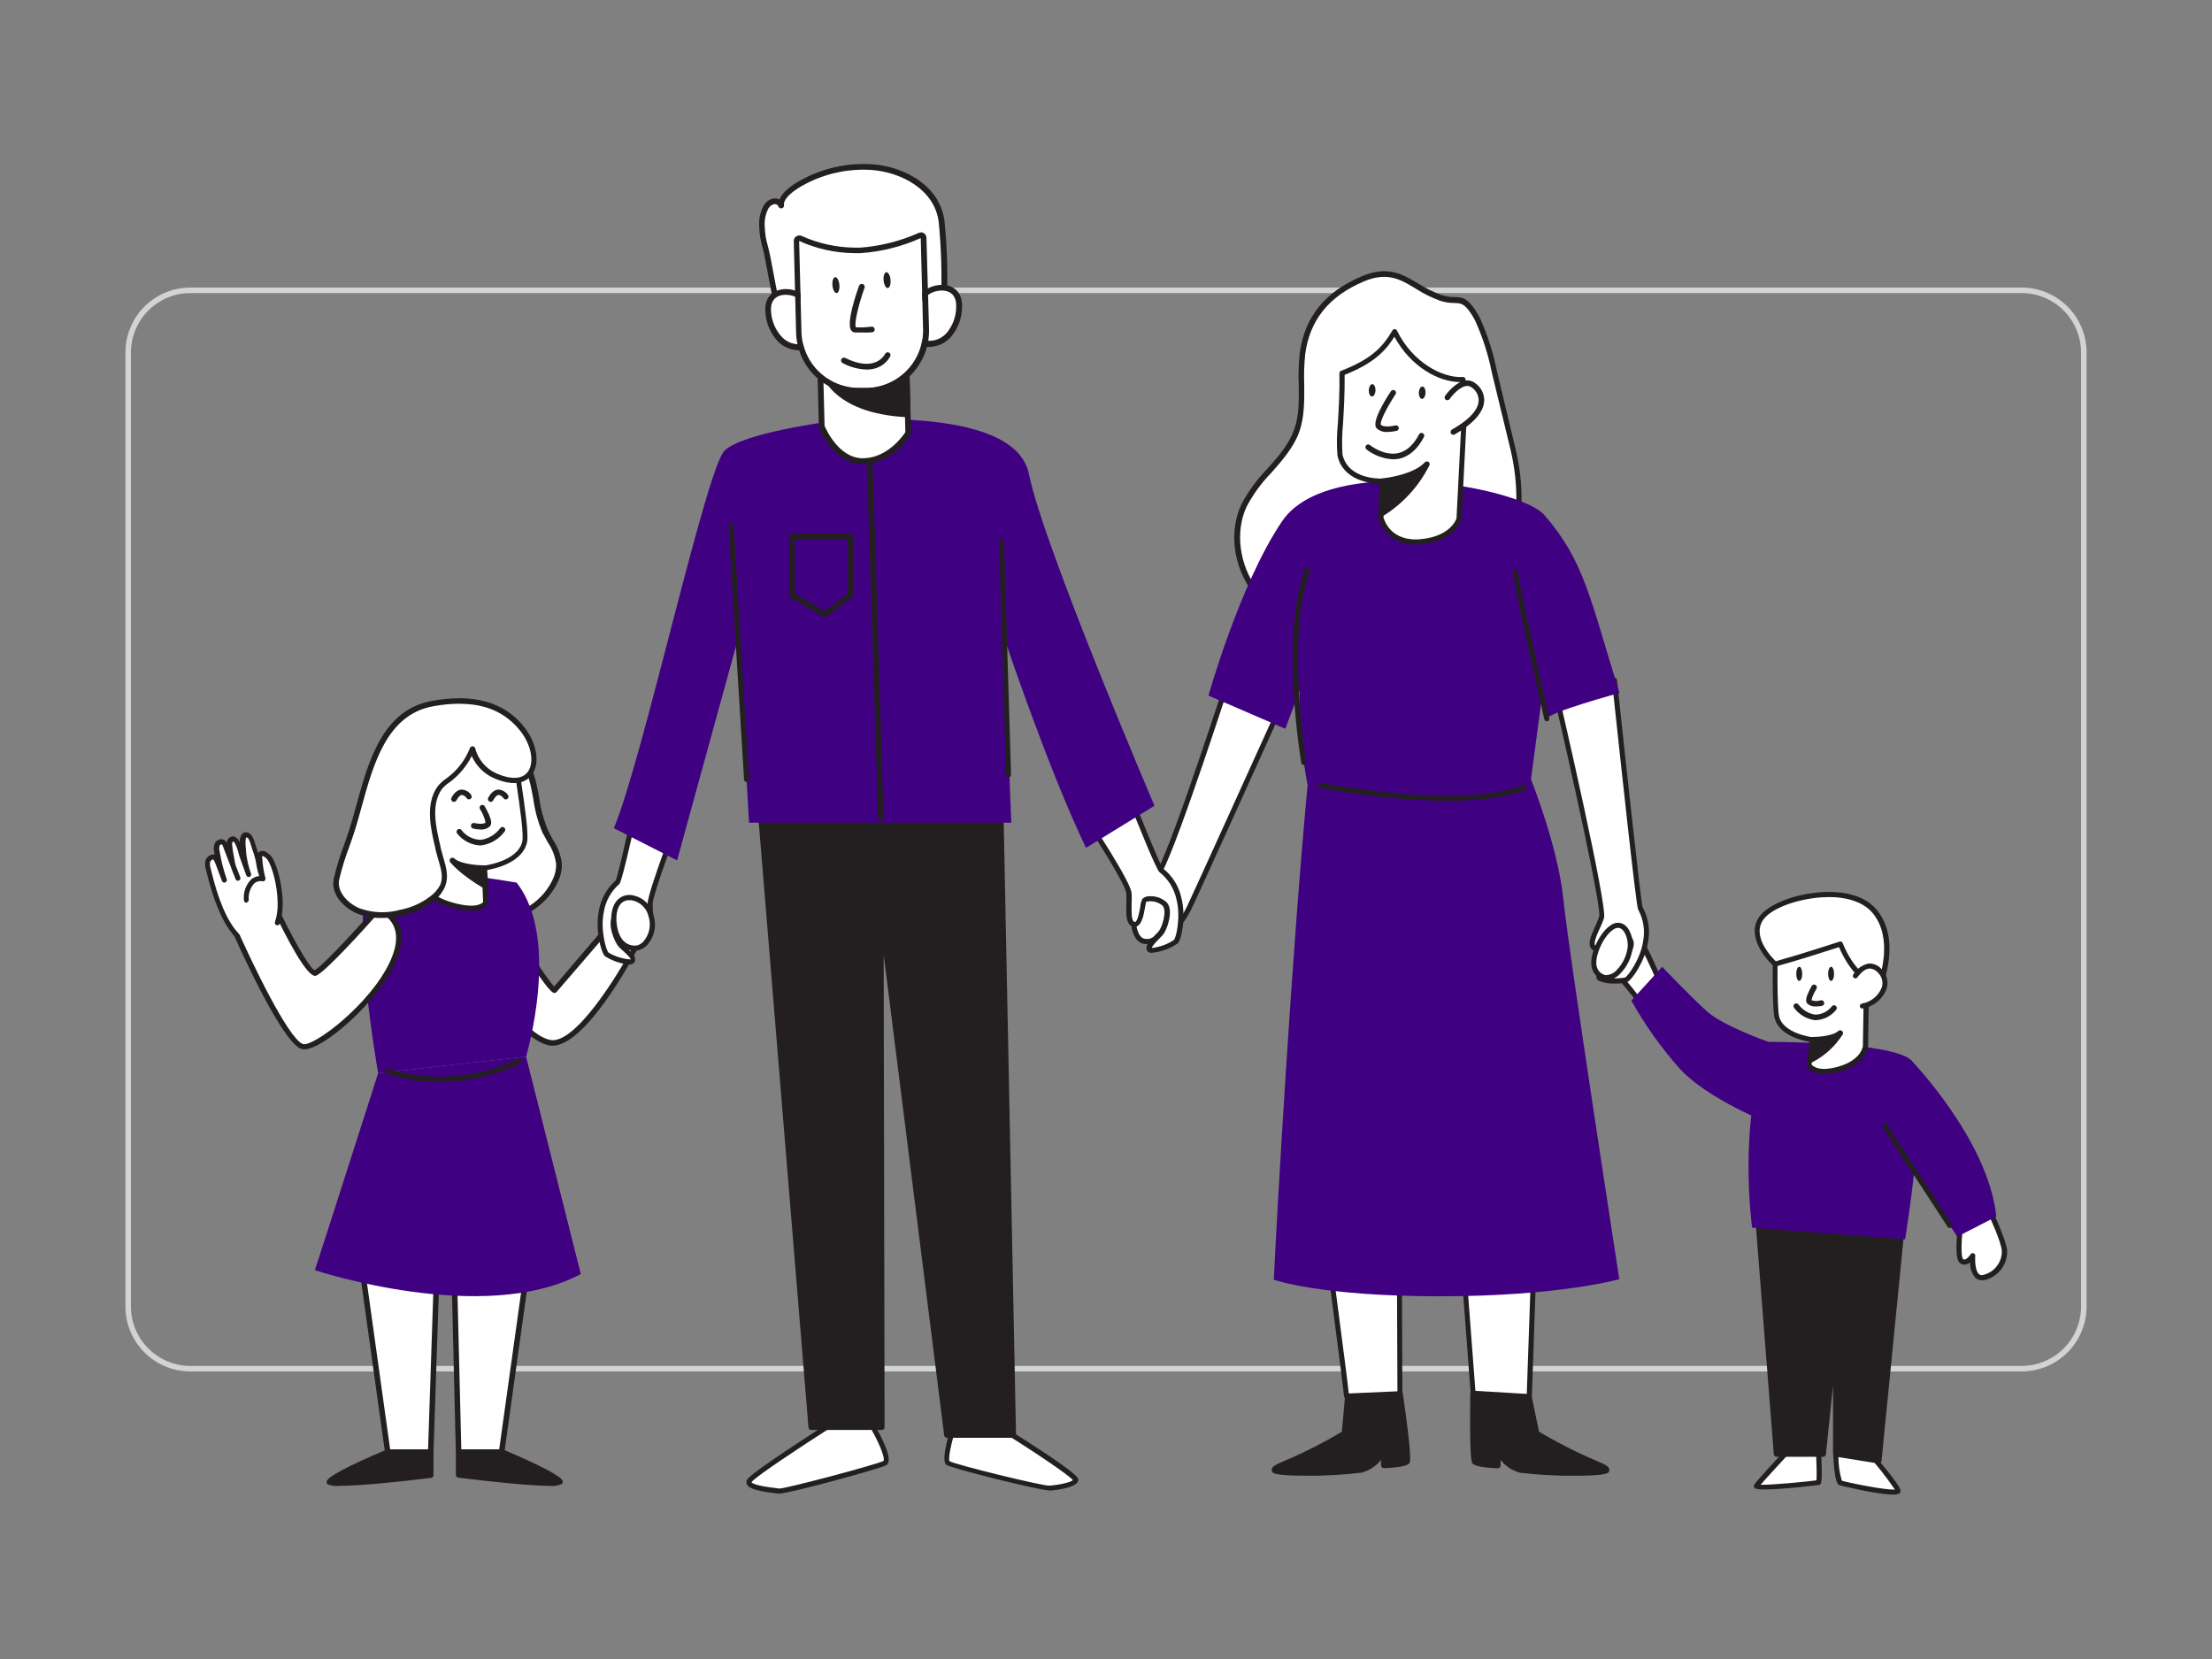 <svg fill="none" height="300" viewBox="0 0 400 300" width="400" xmlns="http://www.w3.org/2000/svg"><rect x="0" y="0" width="400" height="300" fill="#808080" stroke="none"/><path d="m365.59 248h-331.18c-3.11-.003-6.092-1.239-8.291-3.439-2.199-2.199-3.436-5.181-3.438-8.291v-172.55c.005-3.108 1.243-6.088 3.442-8.285 2.199-2.197 5.179-3.432 8.288-3.435h331.18c3.11.003 6.092 1.239 8.291 3.439 2.199 2.199 3.436 5.181 3.439 8.291v172.55c-.006 3.108-1.243 6.088-3.442 8.285s-5.18 3.432-8.288 3.435zm-331.18-195c-2.842.005-5.567 1.136-7.578 3.145-2.011 2.009-3.144 4.733-3.152 7.575v172.56c.008 2.842 1.141 5.566 3.152 7.575s4.736 3.14 7.578 3.145h331.18c2.844-.005 5.57-1.137 7.581-3.149 2.011-2.011 3.143-4.737 3.149-7.581v-172.55c-.008-2.842-1.142-5.566-3.152-7.575-2.011-2.009-4.736-3.14-7.578-3.145z" fill="#d1d3d4"/><path d="m354.67 220.599s-.94 6.57 0 7.42 2.06-.94 2.06-.94-.37 4.41 2 3.94c1.076-.254 2.033-.866 2.715-1.737.681-.871 1.046-1.947 1.035-3.053-.09-2-2.91-7.79-2.91-7.79" fill="#fff"/><path d="m358.369 231.51c-.415.005-.818-.144-1.13-.42-.664-.784-1.019-1.783-1-2.81-.252.211-.555.352-.88.41-.18.02-.363.001-.536-.056-.172-.057-.331-.15-.464-.274-1-.91-.44-5.78-.14-7.83.018-.12.082-.227.178-.299.097-.073.218-.104.337-.086.12.017.227.081.3.177.072.097.103.218.085.338-.48 3.41-.55 6.63-.14 7 .037.039.083.068.133.085.051.018.105.023.157.015.4-.05.9-.66 1.08-.95.057-.084.139-.148.235-.18.096-.033.2-.033.295 0 .098.031.182.095.238.18.056.086.082.188.072.29-.06.65-.05 2.65.66 3.29.105.089.23.15.365.178s.274.022.405-.018c.97-.228 1.833-.778 2.447-1.562.615-.783.944-1.753.933-2.748-.07-1.54-2.09-6-2.86-7.62-.051-.109-.058-.234-.017-.347.04-.114.124-.207.232-.258.109-.052.234-.058.347-.018.114.04.207.124.258.233.12.24 2.86 5.92 3 8 .021 1.218-.378 2.405-1.13 3.363s-1.812 1.628-3 1.897c-.152.024-.306.031-.46.02z" fill="#231f20"/><path d="m299.999 177s-4.29-9.93-5.85-10.31-4 6.87-4 6.87c2.114 2.169 4.094 4.463 5.93 6.87.26.364.5.741.72 1.13 1.42 2.72 3.2-4.56 3.2-4.56z" fill="#fff"/><path d="m297.44 182.629c-.32 0-.74-.16-1.12-.84-.208-.374-.438-.734-.69-1.08-1.824-2.387-3.787-4.664-5.88-6.82-.063-.056-.107-.131-.126-.213-.02-.082-.014-.168.016-.247.78-2.31 2.82-7.62 4.57-7.18s5.14 8.2 6.16 10.58c.03.091.03.189 0 .28-.38 1.6-1.42 5.32-2.83 5.51zm-6.84-9.17c2.062 2.117 3.989 4.361 5.77 6.72.272.376.522.766.75 1.17.18.32.3.37.32.37.5-.07 1.44-2.23 2-4.67-2-4.63-4.66-9.7-5.48-9.91-.51-.14-2.06 2.58-3.36 6.32z" fill="#231f20"/><path d="m332 262.9s.18 5 .84 5.25 10.61 2.44 10.42 1.41-5.63-7.32-5.63-7.32z" fill="#fff"/><path d="m342.289 270.27c-2.87 0-9.6-1.67-9.67-1.7-.23-.1-.92-.39-1.11-5.66-.005-.115.033-.227.107-.315.074-.087.179-.143.293-.155l5.63-.65c.074-.01.149-.001.219.025.07.027.132.069.181.125 1.29 1.5 5.53 6.47 5.73 7.54.021.107.012.218-.027.321-.039.102-.106.192-.193.259-.359.177-.761.25-1.16.21zm-9.85-7c-.012 1.515.197 3.024.62 4.48.6.24 7.93 1.77 9.6 1.6-1.61-2.327-3.364-4.551-5.25-6.66z" fill="#231f20"/><path d="m328.86 262s.28 6 0 6.1-11.61 1.31-11.25.66 6.09-6.76 6.09-6.76" fill="#fff"/><path d="m319.15 269.34c-1 0-1.72-.07-1.88-.27-.061-.081-.098-.176-.109-.277-.01-.1.006-.201.049-.293.37-.68 5.19-5.83 6.16-6.85.042-.042.091-.076.146-.099s.114-.034.174-.034c.059 0 .118.011.173.034s.105.057.147.099c.086.086.134.203.134.325s-.048.239-.134.325c-1.83 2-4.62 5-5.64 6.19 2 .06 8.59-.58 10.11-.8.07-.79 0-3.37-.1-5.68-.003-.121.041-.239.123-.328.082-.09.196-.144.317-.152.06-.002.121.007.177.027.057.021.109.053.154.094s.081.09.106.145c.026.054.04.114.043.174.29 6.35.06 6.43-.32 6.55-.05 0-6.51.82-9.83.82z" fill="#231f20"/><path d="m317.81 218.979 3.45 43.92h8.43l2.27-21.96v21.96l7.79 1.25 4-40.4z" fill="#231f20"/><path d="m339.75 264.649h-.08l-7.79-1.25c-.116-.019-.221-.079-.296-.169-.075-.089-.116-.203-.114-.321v-12.36l-1.29 12.45c-.015.122-.074.235-.166.316-.093.081-.211.125-.334.124h-8.42c-.125.001-.245-.045-.337-.128-.093-.083-.151-.198-.163-.322l-3.45-43.99c-.005-.075.007-.151.034-.222.028-.071.071-.135.126-.188.056-.05.123-.087.196-.108s.149-.025.224-.012l25.95 4.77c.121.022.229.089.303.187.074.099.109.221.097.343l-4 40.41c-.006.067-.026.132-.058.191-.033.059-.078.11-.132.149-.083.076-.189.122-.3.13zm-7.29-2.18 6.84 1.1 3.91-39.42-24.86-4.56 3.37 42.81h7.52l2.23-21.52c.003-.063.02-.125.048-.182.029-.057.069-.108.117-.149.049-.041.105-.072.166-.091.061-.018.125-.024.189-.018.127.008.247.064.334.157s.136.216.136.343z" fill="#231f20"/><path d="m319.8 188.4s-8.06-2.8-11.05-5.45-8.17-8.12-8.17-8.12l-5.58 6.11c2.476 4.442 5.434 8.597 8.82 12.39 5.06 5.44 15.9 9.71 15.9 9.71z" fill="#400082"/><path d="m96.15 223.54-5.44 39.05h-7.78l-1.01-41.35z" fill="#fff"/><path d="m90.709 263.09h-7.78c-.13-.002-.254-.054-.347-.145-.093-.091-.148-.215-.153-.345l-1-41.34c-.004-.073.01-.147.039-.215.029-.067.074-.127.131-.175.055-.049.121-.085.192-.106.071-.02.145-.025.218-.014l14.23 2.3c.064.01.125.032.18.066.055.033.103.077.141.129s.066.111.081.174c.015.063.018.128.008.191l-5.44 39c-.005.129-.06.251-.153.341-.093.089-.217.139-.347.139zm-7.29-1h6.85l5.32-38.09-13.16-2.13z" fill="#231f20"/><path d="m82.93 262.59v4.13s18.48 2.28 18.33 1.28-10.55-5.39-10.55-5.39z" fill="#231f20"/><path d="m99.41 268.69c-3.5 0-10.5-.74-16.54-1.48-.119-.015-.229-.073-.308-.163-.079-.091-.122-.207-.122-.327v-4.13c-.001-.065.01-.13.034-.191.024-.06.06-.116.106-.162.046-.047.1-.084.16-.109s.125-.038.19-.038h7.78c.062-.014.127-.014.19 0 7.08 3 10.74 4.94 10.86 5.78.009.179-.052.355-.17.49-.686.297-1.437.411-2.18.33zm-16-2.42c6.95.84 14.53 1.56 16.87 1.46-3.135-1.748-6.375-3.301-9.7-4.65h-7.15z" fill="#231f20"/><path d="m64.67 223.54 5.45 39.05h7.77l1.38-41.35z" fill="#fff"/><path d="m77.89 263.09h-7.77c-.122-.001-.24-.046-.332-.127s-.151-.192-.168-.313l-5.44-39c-.017-.129.017-.261.096-.365.079-.105.195-.175.324-.195l14.59-2.3c.073-.011.148-.006.218.014.071.021.136.057.192.106.054.05.097.11.127.177s.044.14.043.213l-1.38 41.3c-.005.13-.06.254-.153.345-.093.091-.217.143-.347.145zm-7.34-1h6.86l1.34-40.26-13.51 2.17z" fill="#231f20"/><path d="m101.11 156.28c.015.984-.193 1.958-.61 2.85-.965 2.095-2.519 3.864-4.472 5.091-1.953 1.227-4.222 1.859-6.528 1.819-3.46-.1-6.45-3.17-8.43-5.79-4.54-6-5.26-15.35-.33-21.37 1.78-2.18 3.29-4.49 6.27-5 1.087-.197 2.204-.147 3.27.143 1.066.291 2.053.816 2.89 1.537 2 1.77 2.92 4.49 3.46 7.12s.83 5.37 2 7.79c1.11 2.19 2.37 3.76 2.48 5.81z" fill="#fff"/><path d="m89.87 166.55h-.33c-2.91-.09-5.88-2.1-8.82-6-5-6.63-5.15-16.09-.32-22 .21-.25.41-.5.61-.76 1.54-1.93 3.14-3.94 5.95-4.46 1.162-.215 2.358-.166 3.499.144 1.141.31 2.197.872 3.091 1.646 2.27 2 3.13 5 3.62 7.4.12.6.23 1.2.34 1.8.273 2.019.814 3.993 1.61 5.87.3.63.62 1.2.919 1.75.864 1.288 1.403 2.767 1.57 4.31.021 1.06-.205 2.111-.66 3.07-.971 2.132-2.528 3.943-4.49 5.224-1.962 1.28-4.247 1.976-6.59 2.006zm-1.52-32.34c-.402.001-.804.038-1.2.11-2.45.46-3.86 2.23-5.36 4.11l-.61.76c-4.48 5.48-4.33 14.6.34 20.76 2.75 3.63 5.45 5.51 8 5.59 2.202.044 4.368-.559 6.231-1.734s3.34-2.87 4.249-4.876c.39-.821.585-1.721.57-2.63-.169-1.385-.662-2.711-1.44-3.87-.32-.56-.64-1.15-1-1.79-.836-1.958-1.405-4.02-1.69-6.13-.11-.59-.22-1.19-.34-1.78-.46-2.25-1.25-5.06-3.3-6.84-1.242-1.063-2.816-1.657-4.45-1.68z" fill="#231f20"/><path d="m90.52 164.229s7.84 13.7 9.71 14.83l10.19-11.819 4.41 4.22s-9.7 18.299-15.49 17.079c-5.79-1.22-13.7-15-13.7-15" fill="#fff"/><path d="m99.9 189.1c-.222-.004-.443-.027-.66-.07-5.94-1.25-13.71-14.69-14-15.26-.051-.113-.058-.241-.021-.359.038-.117.118-.217.225-.279.107-.063.233-.083.354-.057.121.025.229.095.301.195.08.14 7.87 13.62 13.37 14.78 4.37.93 12-11.29 14.77-16.49l-3.76-3.6-9.84 11.43c-.077.087-.182.145-.297.163-.115.019-.233-.004-.333-.063-1.94-1.16-9.09-13.6-9.89-15-.065-.117-.081-.255-.044-.383.037-.129.123-.237.239-.302s.254-.081.383-.045c.128.037.237.123.302.24 2.91 5.09 7.55 12.73 9.22 14.39l9.78-11.48c.089-.101.215-.162.35-.17.068-.007.137.002.201.026.065.024.122.063.169.114l4.41 4.22c.078.074.13.172.148.278.018.107.001.216-.048.312-.94 1.84-9.36 17.41-15.33 17.41z" fill="#231f20"/><path d="m291.89 123s4.33 40.65 4.67 41.2c1.02 1.823 1.373 3.945 1 6-.5 3.35-2.81 6.65-3.55 7s-4.82.31-4.87-.53 1.87-1.35 3-1.9 3.23-3.11 2.76-4.54-2.62-2.39-3.14-2.12-2.25 4.12-3.44 3.32.66-3.49 1.33-5.55-8.4-40.88-8.4-40.88" fill="#fff"/><path d="m292.109 177.86c-1.024.059-2.049-.112-3-.5-.119-.065-.221-.158-.296-.271-.075-.114-.121-.244-.134-.379-.06-1 1.16-1.46 2.34-1.94.32-.13.63-.26.9-.39 1-.49 2.9-2.87 2.52-4-.238-.489-.591-.913-1.028-1.236-.436-.324-.945-.538-1.482-.624-.06.07-.36.52-.59.88-.69 1.06-1.55 2.39-2.47 2.57-.287.058-.585.001-.83-.16-1.16-.79-.37-2.54.39-4.22.28-.63.57-1.28.76-1.86.42-1.59-4.77-25.16-8.37-40.62-.024-.118-.002-.24.061-.343.063-.102.163-.176.279-.207.12-.024.243-.001.346.064s.176.168.204.286c.93 4 9 39 8.35 41.11-.229.662-.496 1.309-.8 1.94-.55 1.22-1.23 2.73-.7 3.09.021.01.043.015.065.015.023 0 .045-.005.065-.015.54-.11 1.38-1.41 1.88-2.18s.7-1.06 1-1.2c.463-.141.962-.094 1.39.13.531.196 1.016.497 1.426.886.411.388.739.856.964 1.374.59 1.76-1.82 4.51-3 5.09-.28.14-.61.28-.95.42-.55.23-1.65.68-1.77 1 1.381.385 2.831.45 4.24.19.47-.2 2.77-3.25 3.27-6.6.363-1.952.038-3.97-.92-5.71-.35-.56-3.11-26.18-4.73-41.4-.011-.12.026-.241.103-.334.076-.094.187-.153.307-.166.12-.009.239.029.332.105.093.077.153.186.168.305 1.7 16 4.33 40.07 4.63 41.08 1.056 1.902 1.41 4.114 1 6.25-.5 3.36-2.84 6.92-3.83 7.32-.68.185-1.384.269-2.09.25z" fill="#231f20"/><path d="m222.57 121.53s-9.79 30.3-12.74 35.76-5 8.16-4.82 9.85 1 4.1 3.75 2.71 4.21-1.49 6.29-5.71c.88-1.79 16.95-37.14 16.95-37.14" fill="#fff"/><path d="m207.29 170.72c-.37.006-.735-.084-1.06-.26-1.21-.65-1.57-2.33-1.67-3.27-.15-1.33.85-3.06 2.5-5.92.7-1.2 1.49-2.57 2.37-4.2 2.89-5.36 12.61-35.38 12.7-35.68.039-.115.121-.211.229-.267s.234-.068.351-.033c.115.039.21.122.264.23.055.109.064.235.026.35-.4 1.24-9.83 30.4-12.76 35.83-.89 1.65-1.69 3-2.39 4.23-1.51 2.61-2.5 4.33-2.39 5.36.07.62.33 2.1 1.21 2.57.308.123.643.168.973.129.33-.038.645-.158.917-.349.43-.22.83-.41 1.21-.59 2-.93 3.19-1.5 4.87-4.91.87-1.76 16.73-36.8 16.89-37.16.059-.095.15-.166.258-.198.107-.033.222-.025.324.022.102.046.184.129.229.231.046.103.052.218.019.325-.65 1.44-16 35.41-16.9 37.18-1.82 3.7-3.28 4.39-5.3 5.34-.37.17-.76.36-1.19.58-.516.283-1.092.441-1.68.46z" fill="#231f20"/><path d="m204 143.49s5.33 13.42 5.85 13.8c1.659 1.282 2.811 3.11 3.25 5.16.85 3.28 0 7.22-.56 7.79s-4.32 2.16-4.69 1.41 1.19-2 2-2.91 1.77-4.13.77-5.26-3.34-1.19-3.71-.74-.47 4.68-1.88 4.4-.75-3.47-.94-5.63-7.88-13.7-7.88-13.7" fill="#fff"/><path d="m208.319 172.299h-.26c-.134-.012-.262-.058-.374-.134-.112-.075-.203-.176-.266-.296-.43-.86.49-1.79 1.39-2.7.24-.25.48-.49.68-.71.72-.84 1.55-3.77.77-4.66-.405-.352-.889-.601-1.411-.728s-1.067-.128-1.589-.002c0 .08-.12.61-.2 1-.22 1.25-.5 2.8-1.27 3.33-.119.084-.254.143-.397.172s-.29.029-.433-.002c-1.37-.28-1.33-2.19-1.28-4 0-.69 0-1.4 0-2-.13-1.5-4.74-8.89-7.81-13.49-.053-.1-.067-.217-.04-.328.028-.11.096-.206.19-.27.095-.063.21-.089.322-.073.113.016.216.074.288.161.79 1.19 7.76 11.71 8 13.92.036.7.036 1.401 0 2.1 0 1.34-.07 3 .55 3.12.022.012.046.018.07.018.025 0 .049-.006.07-.018.45-.31.72-1.82.88-2.73.028-.518.172-1.024.42-1.48.366-.312.841-.466 1.32-.43.567-.024 1.133.066 1.664.265s1.016.504 1.426.895c1.22 1.39.08 4.87-.77 5.85-.21.24-.46.5-.72.76-.42.42-1.25 1.27-1.24 1.59 1.432-.165 2.803-.669 4-1.47.35-.36 1.28-4.07.44-7.35-.424-1.94-1.509-3.672-3.07-4.9-.53-.38-3.56-7.82-6-14-.029-.057-.047-.119-.051-.183s.006-.129.028-.189c.023-.06.057-.115.102-.161s.099-.082.159-.106c.059-.024.123-.035.188-.033.064.003.127.019.184.047.058.028.109.068.151.117.041.049.072.107.089.168 2 5 5.27 13.05 5.75 13.64 1.721 1.338 2.914 3.24 3.37 5.37.85 3.29.07 7.48-.68 8.23-1.382.94-2.977 1.52-4.64 1.69z" fill="#231f20"/><path d="m116 141s-3.85 18.16-4.36 18.56c-1.594 1.375-2.655 3.264-3 5.34-.66 3.33.41 7.21 1 7.74s4.43 1.91 4.76 1.14-1.31-1.9-2.17-2.79-2-4-1.07-5.2 3.27-1.38 3.67-.95.74 4.65 2.13 4.28.55-3.51.61-5.67 5.89-17.26 5.89-17.26" fill="#fff"/><path d="m113.909 174.43c-1.589-.139-3.124-.649-4.48-1.49-.79-.7-1.8-4.84-1.15-8.17.348-2.151 1.429-4.115 3.06-5.56.48-1 2.85-11.74 4.25-18.35.012-.059.036-.115.069-.164.034-.05.077-.092.128-.125.05-.032.106-.054.165-.065s.12-.009.178.004c.12.024.224.095.292.196.067.101.092.225.068.344-3.89 18.32-4.37 18.7-4.52 18.83-1.493 1.312-2.48 3.106-2.79 5.07-.66 3.32.48 7 .86 7.31 1.22.718 2.589 1.142 4 1.24 0-.32-.89-1.12-1.33-1.52-.27-.24-.54-.48-.76-.71-.9-.94-2.24-4.35-1.1-5.8.387-.41.851-.739 1.366-.967.516-.228 1.071-.352 1.634-.363.479-.066.964.06 1.35.35.263.444.43.938.49 1.45.22.9.57 2.4 1 2.68.022.01.046.015.07.015s.048-.005.07-.015c.61-.16.48-1.81.37-3.15 0-.71-.11-1.44-.09-2.09.06-2.22 5.67-16.8 5.91-17.42.045-.112.132-.202.242-.251.111-.048.236-.052.348-.009.057.021.108.053.152.094.044.042.079.091.103.146s.037.114.038.175c.001.06-.01.119-.033.175-1.61 4.18-5.8 15.4-5.85 17.11-.003.668.027 1.335.09 2 .15 1.85.31 3.75-1 4.11-.141.036-.289.043-.433.021s-.283-.074-.407-.151c-.8-.48-1.16-2-1.45-3.25-.073-.36-.173-.715-.3-1.06-.538-.086-1.09-.045-1.61.118-.521.163-.996.444-1.39.822-.73.93.28 3.81 1 4.6.21.22.46.44.72.68.94.85 1.92 1.73 1.54 2.61-.056.124-.142.231-.25.313-.109.082-.235.136-.37.157-.082.025-.165.045-.25.06z" fill="#231f20"/><path d="m172.44 258.08s-1.87 5.79-1 6.45 17.18 4.63 18.4 4.54 4.69-.57 4.69-1.51-13.62-9.48-13.62-9.48" fill="#fff"/><path d="m189.78 269.52c-1.78 0-17.8-4-18.65-4.63s0-4.17.88-6.95c.018-.057.047-.109.085-.155.039-.045.086-.082.139-.109s.111-.043.17-.048c.06-.004.119.003.176.022.058.018.111.047.158.086.046.04.085.087.112.141.028.054.045.113.05.174.005.06-.002.121-.02.179-.91 2.8-1.45 5.53-1.17 6 .94.6 16.88 4.52 18.06 4.42 1.92-.15 3.9-.62 4.24-1-.81-1-7.38-5.37-13.37-9.13-.052-.032-.096-.073-.131-.122s-.059-.105-.072-.164c-.014-.058-.015-.119-.004-.178.011-.06.034-.116.067-.166.03-.051.071-.095.119-.13s.103-.06.161-.073.118-.014.176-.003.114.033.164.066c13.88 8.62 13.88 9.52 13.88 9.81 0 1.45-3.92 1.87-5.12 2z" fill="#231f20"/><path d="m157.889 258.08s3.38 5.79 2.11 6.49-18.16 5.2-19.15 5.06-6-.56-5.35-1.83 15.07-10.41 15.07-10.41z" fill="#fff"/><path d="m140.88 270.09h-.09l-.49-.06c-2.82-.33-4.79-.73-5.22-1.59-.071-.13-.108-.276-.108-.425 0-.148.037-.294.108-.425.73-1.31 12.81-9 15.22-10.57.087-.052.188-.076.29-.07l7.32.69c.071.006.141.029.201.068.061.038.112.09.149.152.48.82 2.83 5 2.4 6.5-.027.131-.082.254-.161.361-.08.108-.182.196-.299.259-1.09.61-17.47 5.11-19.32 5.11zm9.8-12.23c-5.49 3.5-14.25 9.28-14.78 10.16.07.17.66.64 4.51 1.09l.51.07c1.26 0 17.66-4.35 18.84-5 .33-.32-.55-2.83-2.17-5.66z" fill="#231f20"/><path d="m137.26 143.24 9.44 114.84h12.76l-.18-93.47 11.95 94.85h12.01l-2.36-117z" fill="#231f20"/><path d="m183.239 260h-12c-.122-.001-.24-.046-.331-.127-.092-.081-.152-.192-.169-.313l-10.94-86.89.16 85.41c.001.067-.012.134-.037.196-.026.062-.064.118-.113.164-.094.091-.219.141-.35.14h-12.76c-.126 0-.247-.047-.34-.132s-.15-.202-.16-.328l-9.44-114.84c-.007-.067.001-.136.024-.199.022-.064.059-.123.106-.171.045-.052.1-.094.162-.123s.13-.045.198-.047l43.62-.78c.066-.001.131.01.192.034.062.024.117.06.165.105.047.046.085.1.111.16.027.061.041.125.042.191l2.35 117c.004.067-.006.133-.03.195-.024.063-.062.119-.11.165-.042.054-.095.098-.155.131-.061.032-.127.052-.195.059zm-11.57-1h11.06l-2.34-116-42.59.77 9.36 113.86h11.84l-.17-93c-.003-.127.044-.249.13-.343.085-.093.204-.149.33-.157.127-.011.253.027.352.108.099.08.163.196.178.322z" fill="#231f20"/><path d="m149.8 76.26s-15.36 2-18.74 5.19-14.82 55.93-20.06 68.31l11.44 5.82 11.07-40.27 1.94 33.46h47.42l-1.29-33.46s8.06 24.07 14.81 38l12.38-7.6s-20.08-46.95-22.71-60-36.26-9.45-36.26-9.45z" fill="#400082"/><path d="m93.419 159.609s-21.85-4-26.16-.26 1.12 34.72 1.12 34.72l26.75-3s6.34-21.24-1.71-31.46z" fill="#400082"/><path d="m68.44 164.23s-9.95 11.31-11.5 11.68-7.85-13.12-7.85-13.12l-6.84 5s8.72 19.9 12.29 21.4 26.34-19.08 13.9-24.96z" fill="#fff"/><path d="m54.999 189.76c-.209.007-.417-.031-.61-.11-3.69-1.53-11.69-19.65-12.59-21.65-.047-.105-.057-.223-.028-.334.029-.111.096-.208.188-.276l6.84-5c.124-.08.275-.109.42-.08.071.021.138.057.194.105s.103.108.136.175c2.77 6 6.37 12.56 7.35 12.84.83-.24 6.35-6 11.17-11.52.071-.083.168-.14.274-.162.107-.021.218-.007.316.042 4 1.9 5 5.46 2.86 10.28-3.16 7.07-13.01 15.69-16.52 15.69zm-12.13-21.76c2.54 5.74 9.15 19.64 11.86 20.78 1.72.73 12.34-7.16 15.88-15.08 1.86-4.16 1.17-7.12-2-8.8-2.14 2.42-10 11.17-11.51 11.55s-5.24-6.65-8.15-12.85z" fill="#231f20"/><path d="m87.579 157 .24 6.29s-.86 1.85-6 .4-5.14-3.85-5.14-3.85-.19-11.77-.19-11.78c0-.62.28-6.71.18-12.11 6.28-.1 11.9-.63 11.9-.63-.61.61 1.63.71 1.62.71 1.018-.013 2.031.139 3 .45.36 3.62 2.19 13.65 1.75 15.75-.88 3.99-7.36 4.77-7.36 4.77z" fill="#fff"/><path d="m85.22 164.69c-1.207-.033-2.405-.228-3.56-.58-5.45-1.52-5.47-4.19-5.47-4.3-.19-11.76-.19-11.76-.19-11.81.09-2.11.27-7.36.18-12.1.003-.123.049-.24.13-.33.086-.084.201-.13.32-.13 6.2-.1 11.81-.63 11.87-.63.094-.011.19.008.272.055s.148.118.188.205c.03.087.03.182 0 .27.388.104.788.161 1.19.17 1.056-.009 2.106.154 3.11.48.082.029.153.082.206.151s.086.152.093.239c.12 1.15.39 3 .68 5 .65 4.4 1.38 9.39 1.07 10.89-.77 3.71-5.78 4.82-7.29 5.07l.23 5.88c.015.072.015.147 0 .22-.09.19-.67 1.24-3.03 1.25zm-8.12-28.31c.07 4.62-.1 9.62-.18 11.62 0 .1.18 11.81.18 11.81s.11 2.11 4.81 3.42c4 1.13 5.2.19 5.45-.09l-.24-6.14c-.003-.114.036-.226.11-.313.074-.086.177-.143.29-.157.06 0 6.17-.76 6.93-4.4.28-1.35-.48-6.47-1.08-10.58-.27-1.82-.52-3.55-.66-4.74-.834-.229-1.696-.34-2.56-.33-.47 0-1.75-.13-2.07-.62-1.52.07-6.02.42-10.98.52z" fill="#231f20"/><path d="m87.159 146.109c.68 1.2 1.35 2.62 1 3-.65.71-2.47.24-2.47.24" fill="#fff"/><path d="m86.88 150c-.449-.005-.895-.062-1.33-.17-.133-.034-.247-.118-.317-.235s-.091-.258-.058-.39c.033-.133.118-.247.235-.317.117-.071.258-.092.39-.058.62.16 1.67.24 2-.09-.177-.863-.516-1.684-1-2.42-.037-.058-.061-.122-.072-.189s-.008-.136.009-.202c.017-.065.046-.127.087-.181s.093-.1.152-.133c.059-.033.125-.054.192-.061.068-.008.136-.001.201.019.065.02.125.053.177.097.052.045.094.099.124.16 1.41 2.49 1.27 3.2.92 3.59-.229.211-.499.371-.793.471s-.607.137-.917.109z" fill="#231f20"/><path d="m80.079 160.14c-.455.966-1.142 1.804-2 2.44-1.64 1.241-3.542 2.093-5.56 2.49-2.51.697-5.173.606-7.63-.26-2.23-.91-4.59-3.18-4.06-5.75.724-2.851 1.609-5.659 2.65-8.41 2.79-8.43 4.21-21.45 14.67-23.39 7.88-1.46 13 .44 16.23 4.53 3.91 5 2.5 11.7-4.89 8.48-1.009-.449-1.903-1.121-2.617-1.964-.713-.843-1.227-1.837-1.503-2.906-.851 2.18-2.278 4.088-4.13 5.52-.668.428-1.265.958-1.77 1.57-2.17 3.1-1.07 7.53-.25 10.89.67 2.73 1.7 4.73.86 6.76z" fill="#fff"/><g fill="#231f20"><path d="m68.82 166c-1.406.019-2.802-.235-4.11-.75-2.59-1.05-4.93-3.56-4.36-6.31.485-2.1 1.114-4.165 1.88-6.18.27-.77.54-1.54.79-2.28.49-1.5.94-3.12 1.41-4.84 2.22-8.08 4.74-17.24 13.64-18.89 7.53-1.39 13.16.19 16.71 4.71 2.36 3 2.93 6.66 1.35 8.7-.75 1-2.65 2.37-6.83.55-1.78-.795-3.204-2.22-4-4-.897 1.785-2.182 3.346-3.76 4.57l-.37.27c-.492.328-.93.729-1.3 1.19-2 2.87-1 7-.21 10.37v.12c.16.64.33 1.24.5 1.82.56 1.89 1 3.53.33 5.24-.458 1.064-1.177 1.996-2.09 2.71-1.694 1.299-3.665 2.189-5.76 2.6-1.254.276-2.536.41-3.82.4zm14.32-38.75c-1.641.013-3.278.173-4.89.48-8.28 1.54-10.71 10.38-12.86 18.18-.47 1.73-.92 3.36-1.43 4.88-.24.75-.52 1.52-.79 2.3-.746 1.957-1.36 3.961-1.84 6-.45 2.19 1.6 4.31 3.76 5.19 2.362.829 4.921.909 7.33.23 1.943-.375 3.774-1.193 5.35-2.39.774-.553 1.407-1.279 1.85-2.12.57-1.39.16-2.8-.37-4.58-.17-.59-.35-1.21-.51-1.87v-.12c-.81-3.35-1.92-7.93.36-11.17.428-.551.941-1.03 1.52-1.42l.36-.27c1.796-1.365 3.18-3.199 4-5.3.038-.1.107-.185.197-.242.09-.058.196-.085.303-.078.106.006.207.046.288.115.081.068.138.161.162.265.26.995.74 1.918 1.404 2.702s1.497 1.409 2.436 1.828c2.63 1.15 4.64 1.06 5.64-.24 1.28-1.66.7-4.87-1.34-7.47-2.62-3.28-6.19-4.88-10.93-4.88z"/><path d="m86.79 152.879c-.793-.043-1.568-.254-2.273-.619-.705-.366-1.325-.877-1.817-1.501-.047-.046-.084-.101-.11-.162s-.038-.127-.038-.193.013-.131.038-.192.063-.116.11-.163c.095-.092.222-.143.355-.143.133 0 .26.051.355.143.415.562.956 1.019 1.58 1.335s1.312.482 2.01.485c1.387-.223 2.631-.985 3.46-2.12.08-.105.197-.175.328-.196.131-.02.264.011.372.086.106.077.178.192.201.321.022.129-.007.262-.081.369-.497.686-1.127 1.264-1.851 1.7-.725.436-1.531.722-2.369.84z"/><path d="m87.58 157s-4.2 0-5.79-1.4c0 0 1.55 2 6 4.69z"/><path d="m87.82 160.77c-.087-.004-.173-.028-.25-.07-4.52-2.66-6.11-4.73-6.18-4.82-.069-.099-.1-.22-.086-.34.013-.121.07-.232.159-.314.089-.081.205-.128.326-.131s.239.038.332.115c1.18 1.07 4.33 1.28 5.45 1.27.125 0 .245.047.336.133.091.085.146.202.154.327l.25 3.29c.008.09-.009.181-.05.263-.041.081-.103.149-.18.197-.078.05-.168.078-.26.08zm-3.71-3.65c.999.805 2.048 1.547 3.14 2.22l-.14-1.87c-1.008-.028-2.012-.145-3-.35z"/><path d="m88.73 145c-.084.002-.167-.019-.24-.06-.058-.031-.109-.074-.15-.125s-.072-.11-.091-.173-.025-.13-.017-.195c.007-.066.027-.129.059-.187.51-.95 1.12-1.44 1.81-1.48.353.016.697.115 1.004.289s.57.417.766.711c.074.11.102.245.076.376-.025.13-.101.245-.211.319-.11.075-.245.102-.375.077-.13-.026-.245-.102-.32-.212-.11-.16-.49-.59-.87-.59-.31 0-.66.36-1 1-.044.077-.109.141-.186.185-.077.044-.165.067-.254.065z"/><path d="m82.08 145c-.084-.001-.166-.021-.24-.06-.058-.031-.109-.074-.15-.125s-.072-.11-.091-.173c-.018-.063-.025-.13-.017-.195.007-.066.027-.129.059-.187.51-.95 1.12-1.44 1.82-1.48.352.013.696.111 1.002.285s.566.419.758.715c.037.054.063.116.076.18s.013.131 0 .195c-.013.064-.039.125-.076.18-.037.054-.085.1-.14.135-.109.074-.243.101-.372.077-.129-.025-.243-.099-.318-.207-.096-.151-.221-.282-.369-.383-.148-.102-.315-.172-.491-.207-.31 0-.66.36-1 1-.044.08-.11.145-.19.189-.079.044-.17.065-.26.061z"/></g><path d="m50.149 166.889c1-2.9.28-7.24-.45-9.5-.185-.582-.419-1.147-.7-1.69-.256-.543-.685-.986-1.22-1.26-.116-.059-.247-.083-.377-.068-.13.014-.252.066-.353.148-.15.208-.215.466-.18.72.077 1.23.275 2.449.59 3.64-.385-.92-.641-1.889-.76-2.88-.258-1.141-.592-2.263-1-3.36-.16-.54-.38-1.39-1-1.62-1.29-.51-.83 2.41-.78 3 .137 1.405.453 2.786.94 4.11-.38-1.06-.76-2.12-1.15-3.18-.222-.907-.53-1.791-.92-2.64-.15-.28-.37-.57-.68-.6-.143.004-.282.051-.398.135s-.204.201-.252.335c-.081.276-.101.566-.06.85.1.95.29 1.91.48 2.85.251 1.007.585 1.99 1 2.94-.73-2-1.53-3.9-2.25-5.88-.065-.243-.205-.46-.4-.62-.096-.046-.201-.073-.307-.077-.107-.005-.213.011-.313.049-.1.037-.191.094-.269.168-.077.074-.139.162-.181.26-.157.402-.184.842-.08 1.26.316 1.772.788 3.512 1.41 5.2l-1.08-2.94c-.15-.4-.39-1.2-.89-1.28s-.91.41-1 .78c-.091.452-.067.92.07 1.36.9 3.82 2.48 9.14 5.17 12" fill="#fff"/><path d="m42.839 169.55c-.124-.002-.243-.052-.33-.14-2.14-2.27-3.91-6.38-5.28-12.21-.166-.514-.19-1.064-.07-1.59.1-.325.304-.609.58-.807.276-.199.61-.302.95-.293h.11c0-.16 0-.32-.08-.48-.113-.515-.067-1.052.13-1.54.088-.169.21-.319.358-.439s.319-.209.502-.261c.145-.042.298-.052.448-.032.15.021.294.072.422.152.185.126.333.298.43.5.008-.142.042-.281.1-.41.077-.228.226-.426.424-.562.198-.137.435-.207.676-.198.219.048.424.148.598.29.174.143.311.324.402.53.05.1.11.2.15.3-.036-.302-.007-.608.084-.897.091-.29.243-.557.446-.783.144-.102.312-.164.488-.18.176-.016.352.015.512.09.76.3 1 1.23 1.21 1.85.12.41.24.76.36 1.12l.21.65c.168-.176.389-.292.63-.33s.486.004.701.12c.625.315 1.128.828 1.43 1.46.288.568.525 1.16.71 1.77.65 2 1.58 6.6.45 9.79-.02.057-.052.109-.092.154-.041.045-.09.082-.145.108-.055.026-.114.041-.175.044s-.121-.006-.178-.026c-.057-.021-.11-.052-.155-.093-.045-.04-.082-.09-.107-.144-.026-.055-.041-.114-.044-.175-.003-.061.006-.121.026-.178 1-2.74.27-7-.45-9.19-.165-.558-.379-1.1-.64-1.62-.207-.457-.559-.833-1-1.07-.033-.016-.069-.023-.105-.023-.036 0-.072.007-.105.023 0 0-.06.12 0 .38.075 1.202.266 2.394.57 3.56.037.114.027.238-.027.345s-.149.188-.263.225c-.114.037-.238.027-.345-.027-.107-.055-.188-.149-.225-.263-.406-.959-.682-1.968-.82-3-.132-.75-.333-1.487-.6-2.2-.12-.37-.25-.73-.35-1.09s-.34-1.19-.69-1.32c-.036-.008-.074-.008-.11 0-.07 0-.29.39-.07 2.33v.21c.121 1.285.396 2.551.82 3.77l.09.23c.039.115.031.241-.021.351-.052.11-.145.196-.259.239-.113.039-.236.032-.345-.018-.108-.05-.193-.141-.235-.252l-.09-.24-1.06-2.94c-.12-.34-.21-.67-.3-1-.128-.553-.326-1.088-.59-1.59-.18-.33-.29-.36-.32-.36s-.14.06-.18.18c-.046.207-.046.422 0 .63.09.89.27 1.81.44 2.69v.12c.05.24.11.48.18.71.28.71.56 1.43.83 2.15.042.114.037.24-.013.35-.051.111-.143.197-.257.24-.056.022-.115.032-.175.031-.06-.002-.119-.016-.173-.041-.054-.026-.103-.062-.143-.106-.04-.045-.07-.097-.089-.154l-.33-.82c-.18-.44-.36-.88-.51-1.35-.06-.17-.13-.33-.19-.5-.42-1.07-.84-2.13-1.23-3.21-.042-.149-.117-.286-.22-.4-.02-.01-.042-.015-.065-.015-.023 0-.045.005-.065.015-.119.038-.22.12-.28.23-.098.326-.098.674 0 1 .281 1.727.713 3.427 1.29 5.08.038.114.031.238-.022.347-.052.108-.145.192-.258.233-.057.02-.116.029-.176.026-.06-.003-.119-.018-.173-.044-.054-.026-.102-.063-.142-.108-.04-.045-.07-.097-.089-.154l-1.14-3.02c-.2-.56-.36-.85-.49-.87s-.44.24-.51.46c-.067.374-.04.759.08 1.12 1.33 5.68 3 9.64 5.05 11.79.086.086.134.203.134.325s-.048.238-.134.325c-.08.072-.182.114-.29.12z" fill="#231f20"/><path d="m47.48 158.88s-2.93-.56-2.92 3.91z" fill="#fff"/><path d="m44.56 163.25c-.12-.003-.235-.052-.319-.138-.084-.086-.131-.202-.131-.322-.076-.684.002-1.376.227-2.027.225-.65.592-1.242 1.073-1.733.297-.243.642-.421 1.012-.523.37-.101.758-.124 1.137-.067.058.01.114.032.164.064.05.032.093.074.127.123s.058.103.07.161c.013.059.014.118.003.177-.011.058-.033.114-.065.164-.032.05-.074.093-.122.127-.049.034-.104.058-.162.071-.058.012-.118.013-.176.003-.252-.031-.508-.011-.752.059-.244.071-.471.19-.668.351-.365.404-.642.879-.814 1.395s-.235 1.063-.186 1.605c0 .12-.047.236-.131.322s-.199.135-.319.138z" fill="#231f20"/><path d="m319.799 188.399s21.9-.06 25.7 3.23-1 32.48-1 32.48l-27.66-2.11s-2.72-19.29 2.96-33.6z" fill="#400082"/><path d="m267.17 57.78c-.249-.489-.526-.964-.83-1.42-2.1-3.14-2.91-1.45-5.9-2.5-5.14-1.81-7.54-6.15-14-3.43-6.05 2.55-10 6.76-10.91 13.51-.62 4.68.55 9.62-1.08 14-1.9 5.16-7.16 8.41-9.49 13.39s-1.28 11.11 2 15.49c3.438 4.348 8.413 7.211 13.9 8 5.44.738 10.977.225 16.19-1.5 4.09-1.24 8.12-3 11.14-6 6.95-6.9 7.54-17.32 5.36-26.27l-3.08-12.65c-.78-3.25-1.67-7.4-3.3-10.62z" fill="#fff"/><path d="m245.469 115.689c-1.577.005-3.152-.118-4.71-.37-5.606-.796-10.692-3.713-14.21-8.15-3.56-4.77-4.37-10.999-2.05-15.999 1.237-2.33 2.799-4.471 4.64-6.36 2-2.23 3.86-4.34 4.84-7s.91-5.38.87-8.32c-.076-1.879-.013-3.761.19-5.63.87-6.54 4.54-11.09 11.21-13.9 4.71-2 7.43-.36 10.3 1.37 1.28.8 2.637 1.47 4.05 2 .769.264 1.577.396 2.39.39 1.41 0 2.35.18 3.76 2.3.32.47.607.961.86 1.47 1.386 3.062 2.416 6.273 3.07 9.57l3.32 13.86c2.65 10.89.64 20.64-5.49 26.739-2.68 2.66-6.29 4.61-11.35 6.15-3.784 1.194-7.722 1.827-11.69 1.88zm4.82-65.629c-1.26.026-2.502.308-3.65.83-6.32 2.66-9.79 7-10.61 13.11-.195 1.823-.255 3.658-.18 5.49 0 2.89.09 5.88-.93 8.67s-3.07 5.11-5 7.31c-1.778 1.815-3.287 3.876-4.48 6.12-2.13 4.55-1.35 10.569 1.94 14.999 3.371 4.224 8.23 6.997 13.58 7.75 5.377.733 10.849.227 16-1.48 4.9-1.48 8.38-3.36 10.93-5.9 8.36-8.3 6.44-20.799 5.23-25.79l-3.35-13.81c-.643-3.22-1.649-6.357-3-9.35-.237-.47-.504-.924-.8-1.36-1.2-1.8-1.83-1.82-3-1.86-.915.001-1.825-.151-2.69-.45-1.499-.563-2.933-1.284-4.28-2.15-1.82-1.11-3.51-2.13-5.71-2.13z" fill="#231f20"/><path d="m253.159 252s1.69 11.69 1.27 12.25-4.23.7-4.23.7v-2.53s-1.54 2.81-4.08 3.38-15.77.84-15.63 0 3.66-1.3 12.67-6.63l1-11.39" fill="#231f20"/><path d="m236.15 266.86c-3 0-5.51-.15-6-.58-.131-.149-.2-.342-.19-.54.11-.62.75-.9 2.46-1.63 3.523-1.504 6.941-3.245 10.23-5.21l1-11.14c.012-.133.076-.255.178-.341.102-.085.234-.126.367-.114.132.012.255.076.34.178.086.102.127.234.115.367l-1 11.39c-.005.078-.03.154-.072.22-.042.067-.1.122-.168.16-3.393 2.044-6.925 3.849-10.57 5.4-.54.23-1.07.46-1.43.64 2.61.36 12.27.2 14.59-.32s3.74-3.11 3.76-3.13c.052-.098.136-.174.238-.218.102-.043.215-.051.322-.022.107.025.203.087.27.174.068.087.103.195.1.306v2c1.118-.013 2.229-.164 3.31-.45-.231-3.984-.671-7.953-1.32-11.89-.019-.133.016-.267.097-.374.08-.107.2-.178.333-.196.132-.019.267.016.374.097.107.08.177.2.196.333 1.72 11.89 1.31 12.44 1.18 12.62-.47.62-2.77.83-4.61.9-.132-.006-.259-.055-.36-.14-.049-.046-.088-.102-.113-.164-.026-.062-.039-.129-.037-.196v-1c-.884 1.119-2.104 1.925-3.48 2.3-3.354.41-6.731.601-10.11.57z" fill="#231f20"/><path d="m266.37 251.939s-.16 11.78.27 12.34 4.22.7 4.22.7v-2.53s1.55 2.81 4.08 3.38 15.77.84 15.63 0-3.66-1.3-12.67-6.63l-1.37-6.65" fill="#231f20"/><path d="m284.91 266.86c-3.368.036-6.736-.148-10.08-.55-1.373-.375-2.59-1.181-3.47-2.3v1c0 .135-.054.264-.15.36-.101.092-.233.143-.37.14-1.84-.07-4.13-.28-4.6-.9-.35-.47-.47-4.72-.37-12.65.005-.13.06-.254.153-.345s.217-.143.347-.145c.066.001.13.015.191.042.06.026.114.064.16.111.045.048.081.103.105.165.024.061.035.126.034.192-.07 5.23 0 11.11.19 12 1.074.304 2.184.466 3.3.48v-2c-.001-.112.036-.22.104-.309.068-.088.164-.151.272-.178.108-.028.222-.019.325.026.102.045.186.123.239.221 0 0 1.47 2.62 3.75 3.13s12 .68 14.61.32c-.36-.17-.9-.4-1.45-.64-3.643-1.55-7.171-3.354-10.56-5.4-.06-.035-.112-.081-.153-.136s-.071-.118-.087-.184l-1.4-6.66c-.015-.065-.016-.131-.004-.196s.037-.127.073-.182c.037-.056.084-.103.139-.139.055-.037.117-.061.182-.073.064-.013.129-.014.193-.001s.125.038.179.074.1.083.136.137c.035.055.06.116.072.18l1.33 6.43c3.301 1.974 6.732 3.721 10.27 5.23 1.71.73 2.35 1 2.45 1.64.008.096-.004.192-.035.284-.031.091-.08.175-.145.246-.42.43-2.97.58-5.93.58z" fill="#231f20"/><path d="m253.139 201.77h-15.91c2.32 21.37 5.481 43.33 6.261 50.68l9.67-.42s-.221-27.85-.021-50.26z" fill="#fff"/><path d="m243.49 252.91c-.112-.002-.22-.045-.303-.12-.083-.076-.135-.179-.147-.29-.3-2.79-.94-7.67-1.74-13.85-1.3-9.94-3.08-23.57-4.52-36.83-.01-.063-.006-.128.013-.188.019-.061.052-.117.097-.162.042-.048.095-.086.153-.112.059-.026.123-.039.187-.038h15.91c.059-.003.118.008.174.03.055.023.105.057.146.1.044.042.08.093.104.15s.036.118.036.18c-.2 22.14 0 50 0 50.25 0 .118-.046.232-.128.318s-.194.136-.312.142zm-5.75-50.68c1.43 13.09 3.18 26.49 4.46 36.3.77 5.89 1.39 10.59 1.7 13.45l8.8-.39c0-3.62-.2-28.82 0-49.36z" fill="#231f20"/><path d="m262.56 201.77c1.71 22.31 3.81 50.17 3.81 50.17l10.16.61s1-27.46 1.74-50.78z" fill="#fff"/><path d="m276.529 253-10.16-.6c-.11-.007-.214-.055-.292-.134-.077-.08-.123-.185-.128-.296 0 0-2.11-27.85-3.81-50.16-.005-.062.002-.125.023-.184.02-.06.052-.114.094-.16.043-.046.094-.083.151-.108.058-.025.12-.038.182-.038h15.71c.062 0 .122.013.179.036.056.024.107.059.15.103.043.043.077.095.099.152.023.057.034.118.032.179-.79 23.32-1.75 50.77-1.75 50.77-.005.117-.054.228-.137.309-.084.082-.196.129-.313.131zm-9.73-1.49 9.29.55c.12-3.68 1-28.4 1.71-49.83h-14.74c1.57 20.66 3.48 45.83 3.74 49.28z" fill="#231f20"/><path d="m279.719 130c.08-1.14 13.14-4.69 13.14-4.69-5.36-17.1-6.28-23.74-13.6-32.19-4.45-5.14-39-11.3-47.41 1.13-7.6 11.18-13.32 31.53-13.32 31.53l13.89 6 2.6-6.91c-.125 5.745.358 11.487 1.44 17.13-2.85 29.93-5.64 78.86-6.11 89.41 0 0 8.36 3 30 3s32.47-3.09 32.47-3.09-9.18-59.41-10.13-68.8-5.84-21.6-5.84-21.6l2.37-17.82s-2.87-3.96.5 6.9z" fill="#400082"/><path d="m249.999 87-.28 6.57s1.12 5 7.35 4.37c5.75-.59 6.77-4.1 6.77-4.1l.94-18.31c0-.46-.14-3.28-.22-6.92-3.83.26-9.41-2.58-12.36-8.65-1.88 3.23-4.05 5.4-9.53 7.52.14 6.19-.74 13-.38 14.76 1.08 5.1 7.71 4.76 7.71 4.76z" fill="#fff"/><path d="m256 98.46c-1.499.087-2.984-.338-4.209-1.207-1.225-.869-2.118-2.129-2.531-3.573-.005-.04-.005-.08 0-.12l.27-6.09c-1.63 0-6.73-.57-7.68-5.13-.151-1.905-.124-3.82.08-5.72.16-2.67.35-6 .28-9.12-.001-.094.026-.186.078-.265.051-.078.125-.14.212-.175 5.45-2.1 7.53-4.28 9.3-7.32.044-.07.104-.127.176-.167.071-.04.152-.062.234-.063.084.004.165.03.236.075.07.046.127.11.164.185 2.81 5.79 8.28 8.64 11.92 8.4.061-.006.123.001.182.02.058.019.112.05.158.09.087.089.14.206.15.33 0 1.57.09 4 .21 6.82v.11c0 .01 0 0-.94 18.33.005.036.005.073 0 .11 0 .15-1.18 3.81-7.16 4.42-.375.04-.752.059-1.13.06zm-5.83-4.92c.14.54 1.36 4.51 6.84 3.95 5.06-.51 6.22-3.32 6.37-3.73.06-1.14.93-18.12.93-18.24-.11-2.58-.17-4.85-.21-6.43h-.05c-3.86 0-8.93-2.74-11.9-8.2-1.75 2.81-4 4.9-9 6.9.05 3.06-.14 6.27-.29 8.87-.181 1.824-.214 3.66-.1 5.49 1 4.64 7 4.4 7.24 4.39.064-.003.127.009.185.033.059.024.112.061.155.107.045.045.08.098.104.156.024.058.036.121.036.184z" fill="#231f20"/><path d="m252 71s-3.47 5.19-2.64 6.09 3.14.3 3.14.3" fill="#fff"/><path d="m250.939 78.11c-.361.034-.724-.007-1.069-.121-.344-.114-.661-.297-.931-.539-.95-1 1.22-4.65 2.59-6.71.074-.11.187-.186.316-.212.13-.026.264-0.0.374.072.056.035.103.082.14.136.038.054.063.115.076.18.014.064.014.131 0 .195-.013.064-.039.125-.076.18-1.62 2.45-2.87 5-2.66 5.51.45.49 2 .3 2.62.13.064-.017.13-.02.195-.011.066.009.128.031.185.065.057.033.106.078.146.13.039.053.068.113.084.176.034.127.016.263-.049.377-.066.114-.174.198-.301.233-.537.128-1.087.198-1.64.21z" fill="#231f20"/><path d="m248.727 70.605c.024-.618-.226-1.129-.557-1.142s-.618.479-.642 1.097c-.023.618.227 1.129.558 1.142.331.013.618-.479.641-1.097z" fill="#231f20"/><path d="m257.778 71.034c.025-.619-.224-1.131-.555-1.144-.332-.013-.62.477-.645 1.096-.025.619.224 1.131.555 1.144.332.013.62-.477.645-1.096z" fill="#231f20"/><path d="m247.41 80.87s6 4.94 9.67-2.14z" fill="#fff"/><path d="m251.87 83.05c-1.74-.09-3.41-.715-4.78-1.79-.1-.087-.163-.209-.176-.341s.025-.264.106-.369c.084-.102.204-.166.335-.179s.262.026.365.109c0 0 2.5 2 5.07 1.47 1.53-.32 2.83-1.48 3.85-3.45.069-.101.172-.173.291-.203s.244-.015.353.042c.108.057.192.151.236.266.043.114.043.241 0 .355-1.16 2.26-2.69 3.59-4.53 4-.37.069-.745.099-1.12.09z" fill="#231f20"/><path d="m250 87s5.68-.54 8-3.09c-1.884 3.702-4.748 6.815-8.28 9z" fill="#231f20"/><path d="m249.76 93.44c-.092.002-.182-.022-.26-.07-.078-.045-.142-.111-.185-.191-.042-.08-.061-.17-.055-.26l.25-5.93c.008-.12.057-.233.139-.32s.192-.144.311-.16c.06 0 5.52-.55 7.71-2.92.081-.083.189-.135.304-.148.116-.012.232.016.329.08.097.064.169.16.203.271s.028.231-.016.338c-1.915 3.813-4.855 7.016-8.49 9.25-.075.037-.157.058-.24.06zm.73-6-.2 4.56c2.449-1.667 4.537-3.809 6.14-6.3-1.872.904-3.878 1.499-5.94 1.76z" fill="#231f20"/><path d="m261.739 71.86s2.62-3.77 4.71-2.18 2.68 4.83-3.64 8.44" fill="#fff"/><path d="m262.809 78.62c-.088-.001-.175-.024-.252-.068-.077-.044-.142-.106-.188-.182-.062-.117-.077-.255-.042-.383.035-.128.118-.238.232-.307 3.86-2.2 4.76-4 4.83-5.2.012-.472-.096-.939-.312-1.359-.217-.419-.536-.778-.928-1.041-.145-.12-.316-.207-.499-.254-.184-.047-.375-.052-.561-.016-1.21.19-2.53 1.75-2.94 2.33-.035.058-.082.107-.138.146s-.119.066-.185.08c-.067.014-.135.014-.202 0-.066-.014-.129-.041-.185-.079-.055-.039-.103-.088-.139-.146-.036-.058-.059-.122-.07-.189-.01-.067-.006-.136.011-.201.017-.066.047-.127.088-.181.07-.1 1.72-2.45 3.6-2.75.319-.056.646-.044.96.035.313.079.607.224.86.425.53.36.958.85 1.245 1.422.287.572.423 1.208.395 1.848-.09 1.4-1.09 3.58-5.33 6-.075.046-.161.071-.25.07z" fill="#231f20"/><path d="m149.2 111.59c-.087-.004-.173-.028-.25-.07l-6-3.47c-.073-.046-.133-.109-.175-.184s-.064-.16-.065-.246v-10.62c-.001-.065.01-.13.034-.191s.06-.116.106-.162c.046-.046.1-.084.16-.109.06-.025.125-.038.19-.038h10.61c.133 0 .26.053.354.146.093.094.146.221.146.354v10.61c-.001.076-.02.151-.055.218-.035.068-.084.126-.145.172l-4.63 3.48c-.081.062-.178.101-.28.11zm-5.48-4.26 5.45 3.16 4.16-3.12v-9.86h-9.61z" fill="#231f20"/><path d="m159.279 148.4c-.063.001-.127-.01-.186-.034-.06-.023-.114-.058-.159-.103-.046-.045-.082-.098-.107-.157s-.038-.122-.038-.186c-.67-22.12-2-64.19-2.06-65.15-.011-.13.029-.258.111-.359s.2-.166.329-.181c.128-.017.256.016.359.093.103.077.172.191.191.317.11.81 1.86 58.65 2.06 65.25.003.131-.046.258-.135.353-.09.095-.214.152-.345.157z" fill="#231f20"/><path d="m279.72 130.43c-.103.001-.204-.033-.286-.097-.081-.063-.139-.153-.164-.253-6-26.3-5.7-26.73-5.55-26.93.071-.099.177-.167.297-.187.12-.021.244.007.343.077.071.058.125.134.155.221.03.086.035.18.015.269 0 1.25 3.35 16.39 5.63 26.34.015.058.018.119.009.179-.01.059-.031.117-.062.168-.032.051-.074.096-.123.131-.049.034-.105.059-.164.072z" fill="#231f20"/><path d="m182.37 140.57c-.119 0-.234-.047-.318-.132-.084-.084-.132-.199-.132-.318 0-1.68-1.26-41.22-1.26-42.34.016-.109.071-.209.155-.281.083-.072.19-.112.3-.112s.217.04.301.112c.083.072.138.172.154.281 0 1.11 1.25 41.91 1.26 42.32.003.12-.042.237-.124.325s-.196.14-.316.145z" fill="#231f20"/><path d="m112 169.86c.343.583.861 1.043 1.48 1.316.619.272 1.308.344 1.97.204.451-.142.862-.389 1.2-.72 2.43-2.29 1.45-7.56-2-8.26-4.27-.84-4.27 5.01-2.65 7.46z" fill="#fff"/><path d="m114.72 171.94c-.634-.035-1.25-.22-1.797-.54-.548-.32-1.012-.765-1.353-1.3-1.14-1.77-1.5-5.12-.26-6.94.358-.535.879-.941 1.486-1.157s1.268-.231 1.884-.043c.848.202 1.623.637 2.237 1.255.615.619 1.045 1.396 1.243 2.245.313.947.365 1.961.148 2.935-.216.974-.693 1.871-1.378 2.595-.391.384-.867.669-1.39.83-.267.079-.543.12-.82.12zm-.91-9.16c-.342-.013-.682.062-.986.218-.305.156-.565.387-.754.672-1 1.49-.68 4.47.27 5.94.294.497.734.891 1.26 1.131.525.24 1.111.313 1.68.209.375-.13.716-.342 1-.62.56-.613.947-1.363 1.123-2.175.175-.811.133-1.655-.123-2.445-.157-.687-.501-1.318-.993-1.822-.492-.505-1.114-.864-1.797-1.038-.224-.046-.452-.07-.68-.07z" fill="#231f20"/><path d="m68.379 194.07s-8.87 27.74-11.44 35.62c0 0 30.45 10.09 48.09.7l-9.899-39.32z" fill="#400082"/><path d="m79.51 195.64c-3.321.057-6.626-.478-9.76-1.58-.094-.057-.165-.146-.2-.251-.034-.104-.03-.218.013-.32s.12-.185.219-.234c.099-.05.212-.062.319-.035.11 0 10.75 4.31 23.61-1.72.11-.051.236-.057.35-.016.114.042.208.126.26.236.049.111.053.236.012.349-.041.114-.124.207-.232.261-4.56 2.165-9.542 3.296-14.59 3.31z" fill="#231f20"/><path d="m261.78 144.84c-7.744-.128-15.462-.921-23.07-2.37-.12-.024-.224-.094-.292-.195-.067-.102-.092-.225-.068-.345.024-.119.094-.224.195-.291.101-.068.225-.092.345-.069.25.05 25.12 4.91 36.54.46.112-.042.237-.039.348.01.11.048.197.138.242.25.023.056.036.116.036.176-.001.061-.013.121-.038.176-.024.055-.06.105-.104.146-.045.041-.097.072-.154.092-3.76 1.46-8.76 1.96-13.98 1.96z" fill="#231f20"/><path d="m235.76 138.34c-.108.001-.213-.037-.296-.106-.082-.07-.137-.167-.154-.274-.16-.94-3.78-23.09.72-35.17.043-.114.129-.206.239-.257.111-.051.237-.055.351-.013.057.019.109.049.154.089s.081.088.106.142c.025.055.039.114.041.174.002.059-.009.119-.031.175-4.42 11.86-.72 34.48-.68 34.71.01.059.008.121-.006.18-.013.059-.038.114-.074.164-.035.049-.08.091-.131.123-.052.032-.109.053-.169.063z" fill="#231f20"/><path d="m170.75 57.11c-.2-.4.47-9.92-.43-17-.77-6.09-7-9.45-12.55-9.87-4.509-.313-9.009.71-12.94 2.94-1.19.68-3.85 2.37-3.49 4.1-.082-.283-.261-.527-.507-.688-.246-.162-.542-.23-.833-.192-.291.061-.567.181-.809.353-.243.172-.447.392-.601.646-.608 1.098-.883 2.349-.79 3.6 0 2 .63 3.52 1 5.46.34 1.76.67 3.51 1 5.27l.93 4.91c.026.702.157 1.397.39 2.06z" fill="#fff"/><path d="m141.13 59.17c-.082 0-.162-.02-.233-.058-.072-.038-.133-.094-.177-.162-.28-.534-.427-1.127-.43-1.73-.006-.181-.026-.362-.06-.54l-1.94-10.17c-.11-.63-.26-1.21-.41-1.77-.36-1.232-.559-2.506-.59-3.79-.1-1.324.189-2.648.83-3.81.186-.322.44-.601.744-.816.303-.216.65-.363 1.016-.434.37-.047.745.015 1.08.18.52-1.34 2.15-2.53 3.62-3.36 4.017-2.273 8.614-3.317 13.22-3 5.7.42 12.21 3.83 13 10.32.474 4.781.618 9.589.43 14.39v2.54c.041.068.063.146.063.225 0 .08-.022.157-.063.225-.049.07-.115.127-.192.164-.077.037-.163.053-.248.046l-29.62 1.54zm-1-22.26h-.13c-.221.052-.428.148-.608.284-.181.136-.332.308-.442.505-.52 1.004-.748 2.133-.66 3.26.032 1.193.22 2.376.56 3.52.15.59.31 1.19.43 1.84l1.94 10.17c0 .16.05.39.07.63.026.336.073.67.14 1l28.74-1.5c0-.41 0-1.08 0-2.22.182-4.751.042-9.508-.42-14.24-.75-5.92-6.79-9-12.08-9.42-4.404-.302-8.799.696-12.64 2.87-2.23 1.27-3.45 2.59-3.25 3.54.002.121-.038.239-.113.334-.076.095-.182.16-.3.185-.119.025-.242.008-.35-.049-.107-.057-.191-.148-.237-.26-.05-.13-.138-.243-.252-.323-.114-.08-.249-.124-.388-.127z" fill="#231f20"/><path d="m165.55 56.07c.62-4.55 8.11-5.86 7.88-.5-.022 1.853-.686 3.642-1.88 5.06-.611.687-1.412 1.179-2.302 1.412s-1.829.198-2.698-.102" fill="#fff"/><path d="m167.999 62.74c-.572.006-1.14-.103-1.67-.32-.132-.053-.238-.157-.295-.288-.056-.131-.058-.28-.005-.412s.157-.239.288-.295c.131-.056.28-.058.412-.005.776.257 1.609.282 2.399.07.789-.211 1.499-.65 2.041-1.26 1.118-1.327 1.734-3.005 1.74-4.74.08-1.73-.75-2.8-2.28-2.94-1.063-.076-2.116.243-2.958.896-.841.653-1.412 1.595-1.602 2.643-.043.108-.121.198-.222.257-.1.058-.217.081-.333.065-.115-.016-.221-.07-.302-.154-.08-.084-.131-.192-.143-.308.226-1.314.935-2.496 1.988-3.314 1.052-.818 2.373-1.212 3.702-1.106 1.63.14 3.33 1.27 3.21 4-.01 1.976-.718 3.885-2 5.39-.499.562-1.11 1.014-1.793 1.328-.684.313-1.425.481-2.177.492z" fill="#231f20"/><path d="m146.81 56.55c-.84-4.52-8.4-5.44-7.89-.11.093 1.867.848 3.64 2.13 5 .648.658 1.476 1.11 2.38 1.299s1.843.106 2.7-.239" fill="#fff"/><path d="m144.46 63.34c-1.412-.019-2.762-.581-3.77-1.57-1.358-1.436-2.166-3.306-2.28-5.28-.26-2.73 1.38-3.94 3-4.17 1.322-.174 2.661.153 3.753.918 1.092.765 1.858 1.911 2.147 3.212.013.066.013.135-.001.201-.013.066-.04.129-.078.185-.038.056-.087.103-.144.14-.057.037-.12.062-.187.074-.066.013-.135.013-.201-.001s-.129-.04-.185-.079c-.056-.038-.103-.087-.14-.144-.037-.057-.062-.12-.074-.187-.245-1.037-.865-1.947-1.739-2.556-.875-.609-1.943-.874-3.001-.744-1.52.21-2.29 1.32-2.13 3 .102 1.733.81 3.376 2 4.64.569.591 1.299 1 2.099 1.178.801.178 1.636.116 2.401-.178.061-.029.127-.045.195-.048.067-.003.134.008.197.031s.121.059.171.105c.049.046.089.101.117.162.03.06.048.126.052.193.005.067-.005.135-.027.198-.022.064-.057.122-.103.172-.045.05-.101.09-.162.117-.596.287-1.249.434-1.91.43z" fill="#231f20"/><path d="m148.6 77.14s2.48 6.4 7.59 6.27 8.05-5.1 8.05-5.1l-.51-20.23-15.63-.4z" fill="#fff"/><path d="m155.999 83.93c-5.29 0-7.81-6.33-7.92-6.6-.008-.056-.008-.114 0-.17l-.49-19.46c-.003-.07.009-.141.035-.206.026-.065.065-.125.115-.174.05-.05.109-.089.175-.115.065-.026.135-.038.205-.035l15.62.39c.132.003.258.056.351.149.093.093.147.219.149.351l.51 20.24c.007.095-.018.19-.07.27-.12.22-3.16 5.22-8.48 5.36zm-6.89-6.93c.3.71 2.63 5.87 6.93 5.87h.13c4.33-.11 7.07-4 7.55-4.72l-.5-19.59-14.59-.37z" fill="#231f20"/><path d="m148.8 66.84c.15.85 2.39 7.51 15.35 8.12l-.23-9.42c-2.18.42-6 3.15-8.37 3-1.997-.037-3.971-.43-5.83-1.16-.316-.164-.623-.344-.92-.54z" fill="#231f20"/><path d="m164.149 75.45c-14.26-.66-15.81-8.44-15.82-8.52-.021-.095-.012-.194.026-.283.038-.089.102-.165.184-.217.08-.054.174-.083.27-.083.097 0 .191.029.27.083.282.172.572.329.87.47 1.803.688 3.711 1.06 5.64 1.1 1.26.1 3.17-.8 4.85-1.6 1.074-.573 2.207-1.026 3.38-1.35.073-.012.147-.009.217.01.071.019.137.053.193.1.057.044.102.1.133.164s.047.135.047.206l.24 9.41c.003.069-.008.138-.034.201s-.065.121-.116.169c-.094.09-.219.141-.35.14zm-14.4-7.55c1.07 2 4.36 5.95 13.89 6.53l-.21-8.25c-.877.323-1.735.697-2.57 1.12-1.88.89-3.83 1.82-5.35 1.69-1.966-.048-3.912-.416-5.76-1.09z" fill="#231f20"/><path d="m155.58 70.18h1.21c1.367-.034 2.714-.337 3.964-.892 1.249-.555 2.377-1.352 3.318-2.344.941-.992 1.677-2.16 2.166-3.438s.72-2.639.682-4.005l-.42-16.45c-3.441 1.545-7.128 2.469-10.89 2.73-3.819.152-7.62-.591-11.1-2.17l.42 16.45c.033 1.364.336 2.708.889 3.955.554 1.247 1.348 2.373 2.337 3.313.99.94 2.154 1.676 3.428 2.165 1.274.489 2.632.723 3.996.687z" fill="#fff"/><g fill="#231f20"><path d="m166.499 43.05.42 16.45c.035 1.365-.2 2.723-.69 3.996-.491 1.274-1.227 2.439-2.168 3.428s-2.067 1.783-3.315 2.337c-1.248.553-2.592.856-3.957.889h-1.21-.27c-2.708-.004-5.308-1.065-7.247-2.957-1.938-1.892-3.062-4.465-3.133-7.173l-.42-16.45c3.119 1.415 6.496 2.167 9.92 2.21h1.18c3.763-.261 7.45-1.185 10.89-2.73zm0-1c-.155-.002-.309.032-.45.1-3.322 1.474-6.874 2.364-10.5 2.63-.37 0-.74 0-1.12 0-3.253-.051-6.462-.765-9.43-2.1-.143-.07-.301-.104-.46-.1-.135-0-.27.027-.394.081-.125.053-.238.132-.331.23-.094.098-.166.214-.213.342-.048.127-.068.263-.062.398l.42 16.45c.058 2.983 1.287 5.824 3.422 7.908 2.135 2.084 5.005 3.245 7.988 3.232h.3 1.21c3.033-.084 5.908-1.369 7.994-3.572 2.085-2.204 3.21-5.145 3.126-8.178l-.47-16.47c-.001-.172-.047-.34-.133-.489-.086-.149-.209-.273-.357-.361-.162-.101-.349-.152-.54-.15z"/><path d="m155.739 60.12c-.386.02-.773.02-1.16 0-.14-.013-.276-.059-.395-.134-.12-.075-.221-.176-.295-.296-.84-1.32.9-6.5 1.45-8 .045-.133.141-.242.267-.304s.271-.071.403-.026c.133.045.242.141.304.267.062.126.071.271.026.403-1.2 3.39-1.92 6.66-1.56 7.16.935.044 1.872.004 2.8-.12.067-.011.136-.009.202.006.067.016.129.044.184.084s.101.091.136.149c.036.058.059.123.068.19.012.067.01.136-.006.202s-.044.129-.084.184c-.04.055-.091.101-.149.137-.059.035-.123.058-.191.068-.665.056-1.333.066-2 .03z"/><path d="m156.68 66.829c-1.486-.054-2.94-.447-4.25-1.15-.07-.024-.133-.063-.186-.113s-.095-.111-.123-.179c-.028-.068-.042-.141-.04-.214s.02-.145.052-.211.077-.124.134-.172c.056-.047.121-.082.192-.102.07-.02.144-.025.217-.015.072.011.142.036.204.075 2.08 1 3.84 1.3 5.24.82.819-.265 1.51-.824 1.94-1.57.057-.123.16-.219.288-.266.127-.047.268-.041.392.016.123.057.219.161.266.288.046.128.041.268-.016.392-.537.997-1.43 1.754-2.5 2.12-.583.196-1.195.29-1.81.28z"/><path d="m160.54 52.091c.347-.032.569-.7.496-1.492-.072-.792-.412-1.408-.758-1.377-.347.032-.569.7-.496 1.492.072.792.412 1.408.758 1.377z"/><path d="m151.29 52.99c.347-.032.569-.7.496-1.492-.072-.792-.412-1.408-.758-1.377-.347.032-.569.699-.496 1.491.072.792.412 1.408.758 1.377z"/><path d="m77.889 262.59v4.13s-18.47 2.28-18.33 1.28 10.56-5.39 10.56-5.39z"/><path d="m61.409 268.689c-.74.093-1.49-.007-2.18-.29-.06-.065-.106-.143-.133-.227-.028-.085-.037-.174-.027-.263.12-.84 3.77-2.78 10.85-5.78.066-.015.134-.015.2 0h7.77c.133 0 .26.053.353.147.094.094.146.221.146.353v4.13c-.002.122-.047.238-.128.328-.081.09-.192.148-.312.162-6.04.75-13.04 1.44-16.54 1.44zm-.88-1c2.36.1 9.91-.62 16.86-1.46v-3.19h-7.17c-3.325 1.361-6.561 2.927-9.69 4.69z"/><path d="m135 141.41c-.058.001-.116-.009-.17-.03s-.103-.052-.145-.092c-.041-.04-.075-.088-.098-.141-.024-.053-.036-.109-.037-.167l-2.8-45.8c-.006-.12.036-.238.116-.328.081-.09.193-.144.313-.152.122-.006.241.036.332.116.092.08.148.193.158.314l2.791 45.8c.004.06-.004.12-.024.177-.02.056-.05.109-.09.153-.04.045-.089.081-.143.107-.055.026-.113.04-.173.043z"/></g><path d="m288.24 174.579c.061.543.296 1.052.669 1.452.372.4.863.669 1.401.768.465.004.926-.097 1.346-.296.421-.2.792-.491 1.084-.854 1.108-1.175 1.809-2.676 2-4.28.22-1.83-.91-5.12-3.23-3.7-1.76 1.1-3.58 4.86-3.27 6.91z" fill="#fff"/><path d="m290.51 177.27h-.24c-.64-.108-1.228-.421-1.675-.892-.447-.47-.73-1.073-.805-1.718-.34-2.23 1.54-6.16 3.52-7.37.338-.256.746-.403 1.169-.421.424-.018.843.094 1.201.321 1.19.76 1.73 2.8 1.55 4.25-.208 1.708-.966 3.301-2.16 4.54-.32.373-.712.679-1.151.901-.439.221-.918.353-1.409.389zm2.12-9.49c-.301.011-.592.109-.84.28-1.68 1-3.38 4.58-3.1 6.45.048.443.236.859.536 1.187.301.329.698.554 1.134.643.395-.01.783-.104 1.139-.276.355-.173.669-.42.921-.724 1.044-1.097 1.713-2.498 1.91-4 .14-1.16-.32-2.84-1.15-3.37-.159-.12-.351-.186-.55-.19z" fill="#231f20"/><path d="m327.699 188-.59 4.56s.85 2 5.39.75 4.82-4.12 4.82-4.12l.15-9c0-.55-.25-5.89-.16-10.64-5.52-.08-15.24-.85-16.09-.55-.32 3.18-.33 13 0 14.85.78 3.5 6.48 4.15 6.48 4.15z" fill="#fff"/><path d="m329.84 194.2c-2.51 0-3.12-1.37-3.15-1.44-.019-.079-.019-.161 0-.24l.53-4.12c-1.43-.25-5.69-1.25-6.36-4.48-.4-1.9-.38-11.84-.07-15 .011-.085.045-.165.097-.232.053-.067.123-.118.203-.148.52-.19 2.68-.09 7.84.17 2.83.15 6 .32 8.41.36.062-.001.123.012.18.036.056.024.108.059.15.104.042.042.074.092.095.147s.029.114.025.173c-.07 4.1.09 8.72.16 10.52 0 .07 0 .07-.14 9.16 0 .17-.37 3.21-5.16 4.55-.912.274-1.857.422-2.81.44zm-2.26-1.72c.23.31 1.31 1.39 4.8.41 4.15-1.16 4.48-3.62 4.49-3.72s.14-8.86.14-9c-.07-1.81-.23-6.19-.17-10.19-2.33 0-5.32-.2-8-.34-2.92-.16-6.18-.33-7.21-.26-.28 3.42-.29 12.57.08 14.36.66 3.15 6 3.82 6 3.82.121.015.232.076.31.17.039.047.067.101.082.16.016.059.019.12.008.18z" fill="#231f20"/><path d="m328.069 178.47c-.6 1.05-1.19 2.3-.87 2.64.57.63 2.17.21 2.17.21" fill="#fff"/><path d="m328.31 182c-.269.019-.538-.016-.792-.104s-.489-.226-.688-.406c-.33-.36-.46-1 .8-3.22.069-.108.176-.185.3-.216s.255-.013.367.049c.111.063.194.166.232.288.038.123.027.255-.029.369-1 1.7-.89 2.12-.89 2.13.53.168 1.099.168 1.63 0 .132-.033.273-.012.39.058.117.071.202.185.235.317.033.133.012.273-.058.39-.071.118-.185.202-.317.235-.388.083-.784.119-1.18.11z" fill="#231f20"/><path d="m328.39 184.48h-.23c-.744-.106-1.459-.36-2.103-.746-.644-.387-1.204-.898-1.647-1.504-.077-.109-.108-.244-.085-.375.022-.131.096-.248.205-.325.108-.077.243-.108.374-.085.132.022.249.096.326.205.722.979 1.799 1.636 3 1.83.596-.006 1.183-.149 1.715-.418.532-.268.996-.656 1.355-1.132.046-.047.101-.084.162-.11.061-.025.127-.038.193-.038s.131.013.192.038c.061.026.116.063.163.11.092.095.143.222.143.355 0 .132-.051.26-.143.355-.442.543-.992.987-1.615 1.304-.624.317-1.307.499-2.005.536z" fill="#231f20"/><path d="m327.7 188s3.69 0 5.09-1.23c-1.288 2.045-3.092 3.714-5.23 4.84z" fill="#231f20"/><path d="m327.56 192.13c-.092.001-.182-.023-.26-.07-.076-.045-.138-.11-.181-.187-.042-.078-.062-.165-.059-.253l.14-3.62c.005-.13.06-.252.153-.341.093-.09.218-.14.347-.139.03-.006.06-.006.09 0 1 0 3.66-.19 4.66-1.1.09-.075.203-.116.32-.116s.23.041.32.116c.093.069.158.17.184.284.026.113.01.232-.044.336-1.335 2.115-3.204 3.84-5.42 5-.072.054-.16.085-.25.09zm.62-3.62-.09 2.21c1.148-.74 2.197-1.624 3.12-2.63-.993.246-2.008.386-3.03.42z" fill="#231f20"/><path d="m325.359 177.38c.299 0 .54-.573.54-1.28s-.241-1.28-.54-1.28c-.298 0-.54.573-.54 1.28s.242 1.28.54 1.28z" fill="#231f20"/><path d="m331.12 177.38c.298 0 .54-.573.54-1.28s-.242-1.28-.54-1.28-.54.573-.54 1.28.242 1.28.54 1.28z" fill="#231f20"/><path d="m337.85 177.38s-3-1.48-5.06-6.68c0 0-7.2 2.35-11.81 3.63 0 0-5.36-4.82-2.31-8.53s16-6.47 20.42-.87.41 14.35.41 14.35z" fill="#fff"/><path d="m339.5 179.73c-.064.002-.128-.01-.187-.036s-.111-.065-.153-.114l-1.6-1.84c-.51-.28-3.08-1.91-5-6.47-1.58.51-7.48 2.41-11.43 3.5-.073.019-.149.02-.222.003-.074-.018-.141-.053-.198-.103-2-1.77-5-6-2.37-9.16 2-2.41 7.49-4.24 12.48-4.22 2.75 0 6.49.63 8.66 3.36 4.57 5.76.63 14.45.47 14.82-.033.069-.082.128-.143.173-.061.046-.132.075-.207.087zm-6.71-9.48c.09.001.177.028.252.077.075.05.133.121.168.203 2 4.95 4.82 6.43 4.85 6.44l.14.11 1.16 1.34c.8-2.11 2.9-8.76-.63-13.2-1.52-1.91-4.34-3-7.94-3-4.69 0-10 1.7-11.77 3.88-2.44 3 1.22 6.88 2.09 7.73 4.56-1.27 11.46-3.53 11.53-3.55.048-.02.099-.03.15-.03z" fill="#231f20"/><path d="m335.54 176.42s2.06-3.24 4.37-.85.09 5.71-3.13 6.36" fill="#fff"/><path d="m336.78 182.38c-.105-.002-.205-.038-.287-.103-.081-.065-.139-.156-.163-.257-.024-.119.001-.243.068-.344.068-.102.173-.172.292-.196.798-.135 1.548-.474 2.177-.983.629-.51 1.116-1.174 1.413-1.927.151-.469.165-.971.041-1.447s-.381-.908-.741-1.243c-.194-.236-.438-.424-.716-.55-.277-.127-.58-.188-.884-.18-1.13.12-2 1.5-2.05 1.51-.028.059-.068.111-.118.154-.05.042-.108.073-.17.092-.063.018-.129.022-.194.013-.064-.009-.126-.032-.181-.067s-.102-.082-.138-.136c-.036-.055-.06-.116-.07-.181s-.006-.13.011-.193c.018-.063.048-.122.09-.172.304-.487.702-.909 1.171-1.24.468-.331.998-.566 1.559-.69.442-.028.885.048 1.293.222s.77.44 1.057.778c.474.452.811 1.029.972 1.664s.139 1.303-.062 1.926c-.347.908-.924 1.711-1.674 2.33s-1.648 1.032-2.606 1.2z" fill="#231f20"/><path d="m345.5 191.63s14.05 14.42 15.5 28.37l-7.07 3.63-14.18-21.74z" fill="#400082"/><path d="m352.59 222.08c-.075 0-.148-.019-.215-.053-.066-.035-.123-.086-.165-.147l-11.73-18c-.033-.05-.057-.106-.068-.165-.012-.059-.012-.119.001-.178.012-.059.035-.114.069-.164.034-.049.078-.091.128-.123.103-.066.227-.089.346-.065.12.024.225.094.294.195l11.73 18c.062.103.081.225.055.342s-.096.22-.195.287c-.074.049-.161.073-.25.071z" fill="#231f20"/></svg>